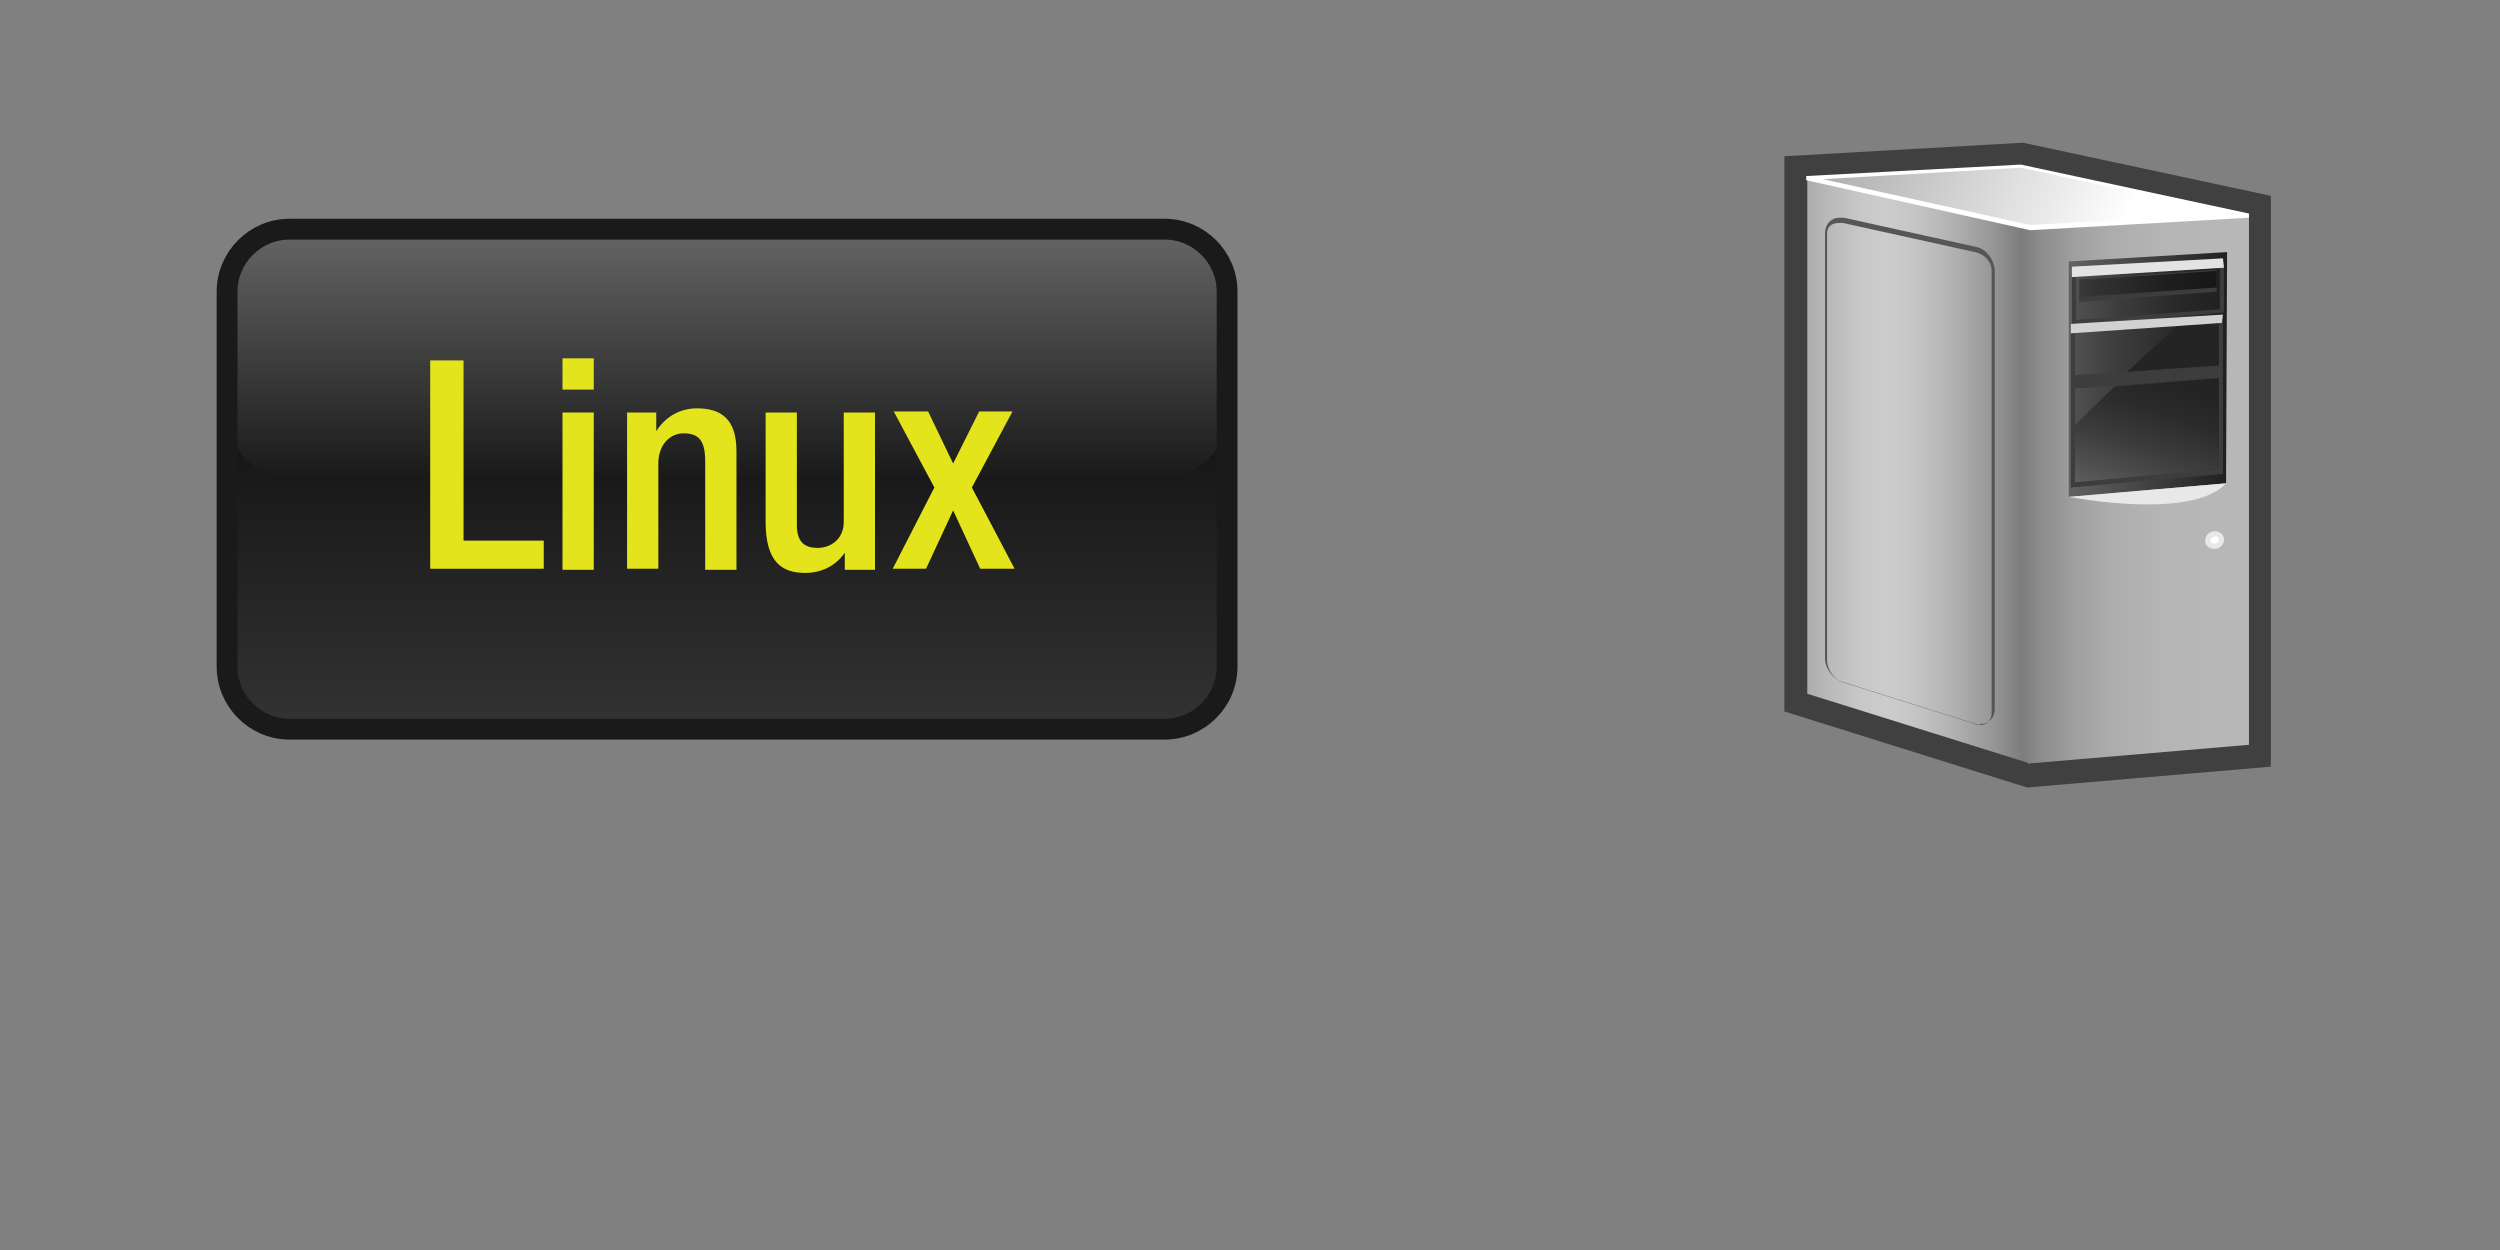 <?xml version="1.0" encoding="utf-8"?>
<!DOCTYPE svg PUBLIC "-//W3C//DTD SVG 1.0//EN" "http://www.w3.org/TR/2001/REC-SVG-20010904/DTD/svg10.dtd">
<svg xmlns="http://www.w3.org/2000/svg" xmlns:xlink="http://www.w3.org/1999/xlink" width="240" height="120" viewBox="0 0 240 120" overflow="visible" enable-background="new 0 0 240 120" xml:space="preserve">

<rect x="0" y="0" width="240" height="120" fill="#808080" stroke="none"/>

<g id="Layer_1">

<path id="template" fill="none" d="M239.5,109.5c0,5.5-4.5,10-10,10H9.5c-5.5,0-10-4.5-10-10V9.5c0-5.5,4.5-10,10-10h220
	c5.5,0,10,4.5,10,10V109.5z"/>
<linearGradient id="DECAL_AREA_1_" gradientUnits="userSpaceOnUse" x1="57.8" y1="-450" x2="57.8" y2="-402" gradientTransform="matrix(1 0 0 -1 12 -380)">
	<stop  offset="0" style="stop-color:#333333"/>
	<stop  offset="1" style="stop-color:#000000"/>
</linearGradient>
<path id="DECAL_AREA_2_" fill="url(#DECAL_AREA_1_)" d="M117.8,64c0,3.3-2.7,6-6,6h-84c-3.3,0-6-2.7-6-6V28c0-3.3,2.7-6,6-6h84
	c3.3,0,6,2.7,6,6V64z"/>
<linearGradient id="Reflection_2_" gradientUnits="userSpaceOnUse" x1="57.8" y1="-425.75" x2="57.8" y2="-401.75" gradientTransform="matrix(1 0 0 -1 12 -380)">
	<stop  offset="0" style="stop-color:#1A1A1A"/>
	<stop  offset="1" style="stop-color:#666666"/>
</linearGradient>
<path id="Reflection_1_" fill="url(#Reflection_2_)" d="M117.8,39.8c0,3.3-2.7,6-6,6h-84c-3.3,0-6-2.7-6-6v-12c0-3.3,2.7-6,6-6h84
	c3.3,0,6,2.7,6,6V39.8z"/>
<path id="DecalBorder" fill="none" stroke="#1A1A1A" stroke-width="2" d="M117.8,64c0,3.3-2.7,6-6,6h-84c-3.3,0-6-2.7-6-6V28
	c0-3.3,2.7-6,6-6h84c3.3,0,6,2.7,6,6V64z"/>
<g id="Linux">
	<path fill="#E4E41C" d="M41.3,34.6h3.2v17.3h7.7v2.7H41.3V34.6z"/>
	<path fill="#E4E41C" d="M54,34.4h3v3h-3V34.4z M54,39.6h3v15.1h-3V39.6z"/>
	<path fill="#E4E41C" d="M60.1,39.6H63v1.8l0,0c0.8-1.3,2.2-2.2,3.9-2.2c2.3,0,3.8,1,3.8,4.1v11.4h-3V44.3c0-2-0.6-2.7-2.1-2.7
		c-1.2,0-2.4,1-2.4,2.9v10.1h-3v-15H60.1z"/>
	<path fill="#E4E41C" d="M81.2,52.9L81.2,52.9C80.4,54.2,79,55,77.3,55c-2.2,0-3.8-1-3.8-4.9V39.6h3v10.8c0,1.7,0.8,2.2,2,2.2
		s2.5-0.8,2.5-2.5V39.6h3v15.1h-2.9v-1.8H81.2z"/>
	<path fill="#E4E41C" d="M89.7,46.8l-3.9-7.3h3.3l2.4,5l2.5-5h3.2l-3.9,7.3l4.1,7.8h-3.3L91.5,49l-2.6,5.6h-3.2L89.7,46.8z"/>
</g>




<g id="_x3C_ICON_HERE_x3E_">
	<g>
		<g>
			<polygon fill="#404040" points="215.8,71.6 215.8,20.5 194,15.8 173.4,16.9 173.4,66.7 194.7,73.4 			"/>
			<path fill="#404040" d="M171.3,68.3l0-53.3l22.9-1.3l23.8,5.1l0,52.8v2l-23.4,2L171.3,68.3L171.3,68.3z M175.5,19l0,46.2
				l19.4,6.1l18.7-1.6l0-47.4l-19.9-4.3L175.5,19L175.5,19z"/>
		</g>
		<linearGradient id="SVGID_1_" gradientUnits="userSpaceOnUse" x1="173.189" y1="46.934" x2="215.654" y2="46.934">
			<stop  offset="0" style="stop-color:#ABABAB"/>
			<stop  offset="4.673657e-002" style="stop-color:#B8B8B8"/>
			<stop  offset="0.12" style="stop-color:#C7C7C7"/>
			<stop  offset="0.181" style="stop-color:#CCCCCC"/>
			<stop  offset="0.241" style="stop-color:#C6C6C6"/>
			<stop  offset="0.323" style="stop-color:#B4B4B4"/>
			<stop  offset="0.417" style="stop-color:#989898"/>
			<stop  offset="0.489" style="stop-color:#7D7D7D"/>
			<stop  offset="0.531" style="stop-color:#8B8B8B"/>
			<stop  offset="0.609" style="stop-color:#9F9F9F"/>
			<stop  offset="0.699" style="stop-color:#ADADAD"/>
			<stop  offset="0.809" style="stop-color:#B5B5B5"/>
			<stop  offset="1" style="stop-color:#B8B8B8"/>
		</linearGradient>
		<polygon fill="url(#SVGID_1_)" points="215.9,20.6 215.9,71.5 194.7,73.3 194.7,21.9 		"/>
		<linearGradient id="SVGID_2_" gradientUnits="userSpaceOnUse" x1="173.36" y1="45.163" x2="215.824" y2="45.163">
			<stop  offset="0" style="stop-color:#ABABAB"/>
			<stop  offset="4.673657e-002" style="stop-color:#B8B8B8"/>
			<stop  offset="0.12" style="stop-color:#C7C7C7"/>
			<stop  offset="0.181" style="stop-color:#CCCCCC"/>
			<stop  offset="0.241" style="stop-color:#C6C6C6"/>
			<stop  offset="0.323" style="stop-color:#B4B4B4"/>
			<stop  offset="0.417" style="stop-color:#989898"/>
			<stop  offset="0.489" style="stop-color:#7D7D7D"/>
			<stop  offset="0.531" style="stop-color:#8B8B8B"/>
			<stop  offset="0.609" style="stop-color:#9F9F9F"/>
			<stop  offset="0.699" style="stop-color:#ADADAD"/>
			<stop  offset="0.809" style="stop-color:#B5B5B5"/>
			<stop  offset="1" style="stop-color:#B8B8B8"/>
		</linearGradient>
		<polygon fill="url(#SVGID_2_)" points="194.9,73.3 173.5,66.6 173.5,17 194.9,21.8 		"/>
		<linearGradient id="SVGID_3_" gradientUnits="userSpaceOnUse" x1="203.43" y1="22.713" x2="174.955" y2="10.058">
			<stop  offset="0" style="stop-color:#FFFFFF"/>
			<stop  offset="1" style="stop-color:#A6A6A6"/>
		</linearGradient>
		<polygon fill="url(#SVGID_3_)" points="194.9,21.8 173.5,17.1 194,15.9 215.9,20.6 		"/>
		<path fill="#FFFFFF" d="M173.4,17.3l0-0.4l20.6-1.1l21.9,4.7v0.4l-21,1.2h0 M194.9,21.8l0-0.2L194.9,21.8L194.9,21.8z M175,17.2
			l19.9,4.4l19.5-1.1L194,16.1L175,17.2L175,17.2z"/>
		<linearGradient id="SVGID_4_" gradientUnits="userSpaceOnUse" x1="183.141" y1="35.935" x2="213.587" y2="35.935">
			<stop  offset="0" style="stop-color:#A6A6A6"/>
			<stop  offset="1" style="stop-color:#212121"/>
		</linearGradient>
		<polygon fill="url(#SVGID_4_)" points="213.8,24.2 213.7,46.4 198.6,47.7 198.6,25.1 		"/>
		<path fill="#E8E8E8" d="M198.6,47.7c0,0,11.8,2.3,15.1-1.3"/>
		<linearGradient id="SVGID_5_" gradientUnits="userSpaceOnUse" x1="184.559" y1="33.438" x2="213.052" y2="33.438">
			<stop  offset="0" style="stop-color:#A6A6A6"/>
			<stop  offset="0.162" style="stop-color:#878787"/>
			<stop  offset="0.427" style="stop-color:#5B5B5B"/>
			<stop  offset="0.664" style="stop-color:#3C3C3C"/>
			<stop  offset="0.863" style="stop-color:#282828"/>
			<stop  offset="1" style="stop-color:#212121"/>
		</linearGradient>
		<polygon fill="url(#SVGID_5_)" points="213.2,30.6 213.2,35.3 199,36.3 199,31.6 		"/>
		<path fill="#3D3D3D" d="M198.8,31.4l14.4-1l0.2,0l0,5.1l-14.6,1L198.8,31.4L198.8,31.4z M199.2,31.8l0,4.2l13.8-0.9l0-4.2
			L199.2,31.8L199.2,31.8z"/>
		<path fill="#E8E8E8" d="M213.5,51.8c0,0.5-0.4,0.9-0.9,0.9c-0.5,0-0.9-0.3-0.9-0.8c0-0.5,0.4-0.9,0.9-0.9
			C213.1,51,213.5,51.3,213.5,51.8z"/>
		<linearGradient id="SVGID_6_" gradientUnits="userSpaceOnUse" x1="184.637" y1="28.144" x2="213.128" y2="28.144">
			<stop  offset="0" style="stop-color:#A6A6A6"/>
			<stop  offset="0.162" style="stop-color:#878787"/>
			<stop  offset="0.427" style="stop-color:#5B5B5B"/>
			<stop  offset="0.664" style="stop-color:#3C3C3C"/>
			<stop  offset="0.863" style="stop-color:#282828"/>
			<stop  offset="1" style="stop-color:#212121"/>
		</linearGradient>
		<polygon fill="url(#SVGID_6_)" points="213.3,25.4 213.3,29.8 199.1,30.9 199.1,26.3 		"/>
		<path fill="#3D3D3D" d="M199.6,26.8l13.1-0.9l0.1,0l0,2.1L199.6,29L199.6,26.8L199.6,26.8z M199.8,26.9l0,1.5l12.9-0.9l0-1.4
			L199.8,26.9L199.8,26.9z"/>
		<g>
			<path fill="#3D3D3D" d="M198.9,26.1l14.4-0.9l0.2,0l0,4.8l-14.6,1.1L198.9,26.1L198.9,26.1z M199.3,26.5l0,4.2l13.8-1l0-4
				L199.3,26.5L199.3,26.5z"/>
			<linearGradient id="SVGID_7_" gradientUnits="userSpaceOnUse" x1="186.422" y1="27.262" x2="212.643" y2="27.262">
				<stop  offset="0" style="stop-color:#757575"/>
				<stop  offset="0.281" style="stop-color:#515151"/>
				<stop  offset="0.577" style="stop-color:#313131"/>
				<stop  offset="0.828" style="stop-color:#1E1E1E"/>
				<stop  offset="1" style="stop-color:#171717"/>
			</linearGradient>
			<polygon fill="url(#SVGID_7_)" points="212.8,26 212.8,27.6 199.7,28.5 199.7,26.9 			"/>
			<polygon fill="#E3E3E3" points="198.9,25.6 213.4,24.8 213.5,25.7 198.9,26.6 198.9,25.6 			"/>
		</g>
		<path fill="#565656" d="M189.6,69.5l-12.7-4c-0.9-0.3-1.7-1.3-1.7-2.3l0,0l0-40.8l0,0c0-0.9,0.6-1.5,1.4-1.5l0,0
			c0.1,0,0.2,0,0.4,0l0,0l12.7,2.8c1,0.2,1.7,1.2,1.8,2.2l0,0l0,0v0v0l0,0l0,0l0,0l0,42.2c0,0.8-0.6,1.4-1.3,1.4l0,0
			C189.9,69.6,189.7,69.6,189.6,69.5L189.6,69.5z M175.4,22.6l0,40.8c0,0.9,0.7,1.9,1.6,2.1l0,0l12.7,4c0.2,0,0.3,0.1,0.4,0.1l0,0
			c0.6,0,1.1-0.4,1.1-1.2v-0.2l0-42c0,0,0-0.2,0-0.2l0,0l0,0c0-0.9-0.7-1.6-1.6-1.8l0,0l-12.7-2.8c-0.1,0-0.2,0-0.3,0l0,0
			c-0.7,0-1.2,0.3-1.2,1l0,0l0,0V22.6z"/>
		<path fill="#FFFFFF" d="M213,51.8c0,0.2-0.2,0.4-0.4,0.4c-0.2,0-0.4-0.1-0.4-0.3c0-0.2,0.2-0.4,0.4-0.4
			C212.8,51.4,213,51.6,213,51.8z"/>
		<linearGradient id="SVGID_8_" gradientUnits="userSpaceOnUse" x1="184.575" y1="41.199" x2="213.071" y2="41.199">
			<stop  offset="0" style="stop-color:#A6A6A6"/>
			<stop  offset="0.162" style="stop-color:#878787"/>
			<stop  offset="0.427" style="stop-color:#5B5B5B"/>
			<stop  offset="0.664" style="stop-color:#3C3C3C"/>
			<stop  offset="0.863" style="stop-color:#282828"/>
			<stop  offset="1" style="stop-color:#212121"/>
		</linearGradient>
		<polygon fill="url(#SVGID_8_)" points="213.2,36.2 213.2,45.2 199,46.2 199,37.2 		"/>
		<path fill="#3D3D3D" d="M198.8,36.4l14.4-1l0.2,0l0,10.1l-14.6,1.3l0-5.3V36.4z M199.2,37.3l0,8.9L213,45l0-8.7L199.2,37.3
			L199.2,37.3z"/>
		<linearGradient id="SVGID_9_" gradientUnits="userSpaceOnUse" x1="201.472" y1="56.217" x2="208.065" y2="36.885">
			<stop  offset="0" style="stop-color:#A6A6A6"/>
			<stop  offset="0.151" style="stop-color:#8A8A8A"/>
			<stop  offset="0.419" style="stop-color:#5E5E5E"/>
			<stop  offset="0.659" style="stop-color:#3E3E3E"/>
			<stop  offset="0.861" style="stop-color:#2B2B2B"/>
			<stop  offset="1" style="stop-color:#242424"/>
		</linearGradient>
		<polygon fill="url(#SVGID_9_)" points="212.9,30.9 213,35 204.2,35.7 209.2,31.1 		"/>
		<linearGradient id="SVGID_10_" gradientUnits="userSpaceOnUse" x1="201.551" y1="56.23" x2="208.146" y2="36.891">
			<stop  offset="0" style="stop-color:#A6A6A6"/>
			<stop  offset="0.151" style="stop-color:#8A8A8A"/>
			<stop  offset="0.419" style="stop-color:#5E5E5E"/>
			<stop  offset="0.659" style="stop-color:#3E3E3E"/>
			<stop  offset="0.861" style="stop-color:#2B2B2B"/>
			<stop  offset="1" style="stop-color:#242424"/>
		</linearGradient>
		<polygon fill="url(#SVGID_10_)" points="213,36.4 213,45 199.2,46.3 199.2,40.8 203,37.1 		"/>
		<polygon fill="#D1D2D2" points="198.8,31.1 213.4,30.2 213.3,31 198.8,32 198.8,31.1 		"/>
	</g>
</g>
</g>

</svg>
